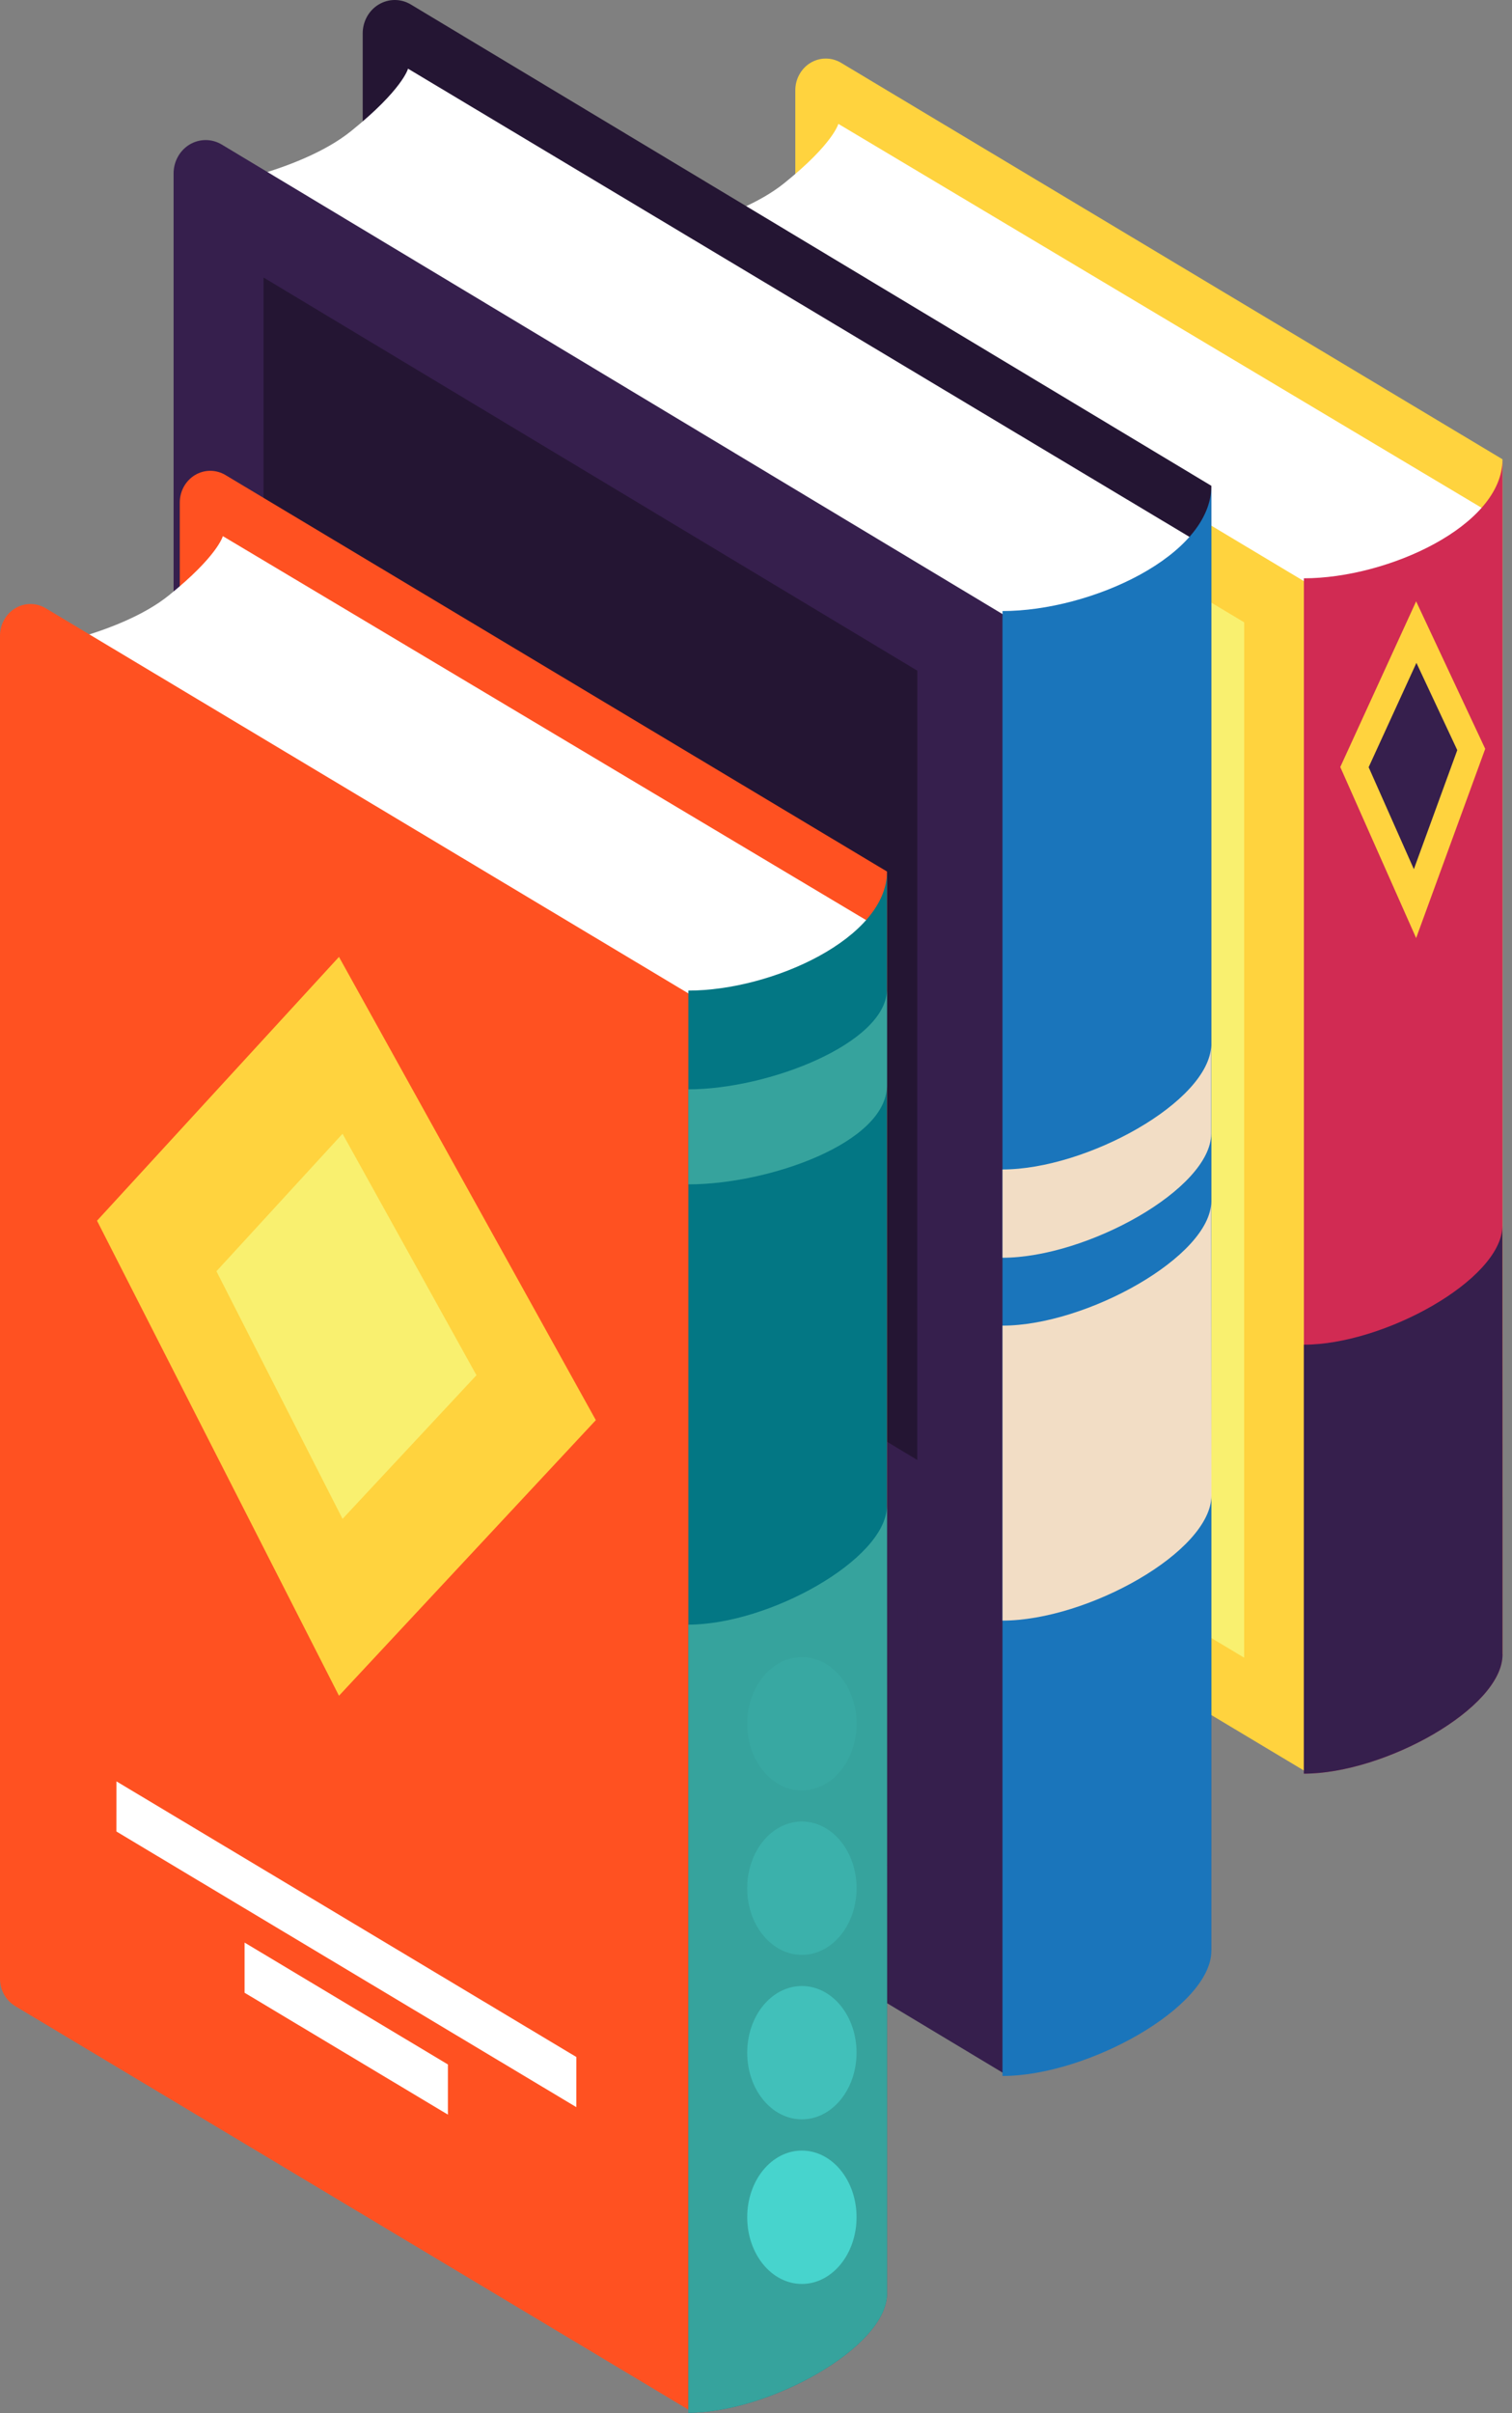 <svg width="42" height="67" viewBox="0 0 42 67" fill="none" xmlns="http://www.w3.org/2000/svg">
<rect x="0" y="0" width="42" height="67" fill="#808080" stroke="none"/>
<path d="M41.736 45.931L22.092 34.162V2.505C22.092 2.351 22.131 2.199 22.206 2.066C22.28 1.932 22.387 1.821 22.515 1.744C22.644 1.667 22.79 1.626 22.939 1.626C23.088 1.626 23.234 1.667 23.363 1.744L41.736 12.752L41.736 45.931Z" fill="#FFD33E"/>
<path d="M41.706 14.428L23.287 3.439C23.287 3.439 23.149 3.988 21.783 5.087C20.418 6.186 17.855 6.591 17.855 6.591L36.774 17.84C36.774 17.84 38.947 17.869 40.006 16.886C41.065 15.903 41.706 14.428 41.706 14.428Z" fill="white"/>
<path d="M36.343 49.234L17.521 37.957C17.392 37.88 17.285 37.769 17.211 37.635C17.137 37.501 17.098 37.35 17.098 37.196V6.203C17.098 6.049 17.137 5.897 17.211 5.764C17.286 5.63 17.393 5.519 17.521 5.442C17.65 5.365 17.796 5.324 17.945 5.324C18.093 5.324 18.239 5.365 18.368 5.442L36.345 16.211L36.343 49.234Z" fill="#FFD33E"/>
<path d="M18.881 36.634L18.883 7.887L34.561 17.28L34.56 46.027L18.881 36.634Z" fill="#F9F06F"/>
<path d="M20.333 33.109L20.334 31.717L33.109 39.37L33.108 40.762L20.333 33.109Z" fill="#D12B53"/>
<path d="M23.891 36.193V37.585L29.539 40.97V39.578L23.891 36.193Z" fill="#D12B53"/>
<path d="M41.736 45.94C41.736 47.428 38.458 49.246 36.219 49.246C36.219 38.668 36.219 26.635 36.219 16.057C38.548 16.057 41.736 14.599 41.736 12.752C41.735 23.329 41.735 35.366 41.736 45.94Z" fill="#D12B53"/>
<path d="M41.737 45.94C41.737 47.428 38.458 49.247 36.218 49.247V37.336C38.44 37.336 41.687 35.543 41.733 34.062C41.737 38.124 41.737 42.126 41.737 45.94Z" fill="#361F4D"/>
<path d="M41.737 34.029C41.739 34.04 41.739 34.051 41.737 34.062V17.434C41.737 23.088 41.737 28.738 41.737 34.029Z" fill="#361F4D"/>
<path d="M39.337 16.697L37.23 21.297L39.337 26.046L41.256 20.792L39.337 16.697Z" fill="#FFD33E"/>
<path d="M26.513 13.547L33.648 26.41L26.513 34.062L19.792 20.872L26.513 13.547Z" fill="#FFD33E"/>
<path d="M38.018 21.302L39.345 18.405L40.48 20.828L39.274 24.133L38.018 21.302Z" fill="#361F4D"/>
<path d="M33.647 54.155L10.075 39.989V0.924C10.075 0.762 10.117 0.603 10.195 0.462C10.273 0.322 10.385 0.205 10.521 0.124C10.656 0.043 10.81 5.38324e-05 10.966 5.08226e-08C11.122 -5.37307e-05 11.276 0.043 11.411 0.124L33.649 13.489L33.647 54.155Z" fill="#241533"/>
<path d="M33.617 15.252L11.334 1.907C11.334 1.907 11.187 2.484 9.751 3.641C8.315 4.797 5.62 5.216 5.62 5.216L28.43 18.841C28.43 18.841 30.716 18.871 31.829 17.837C32.942 16.803 33.617 15.252 33.617 15.252Z" fill="white"/>
<path d="M27.976 57.624L5.268 43.978C5.133 43.897 5.02 43.781 4.942 43.64C4.864 43.5 4.822 43.34 4.822 43.178V4.814C4.822 4.651 4.863 4.492 4.942 4.351C5.02 4.21 5.132 4.094 5.268 4.012C5.404 3.931 5.557 3.889 5.714 3.889C5.87 3.889 6.024 3.932 6.159 4.013L27.976 17.128V57.624Z" fill="#361F4D"/>
<path d="M7.32 29.622L7.321 7.706L25.481 18.622L25.479 40.536L7.32 29.622Z" fill="#241533"/>
<g style="mix-blend-mode:screen">
<g style="mix-blend-mode:screen">
<path d="M7.32 41.231V36.449C7.32 36.025 7.428 35.608 7.633 35.24C7.838 34.872 8.132 34.567 8.487 34.355C8.841 34.143 9.243 34.032 9.652 34.032C10.061 34.032 10.463 34.145 10.817 34.357L24.317 42.472C24.671 42.684 24.964 42.989 25.168 43.357C25.372 43.724 25.479 44.141 25.479 44.564V49.346C25.479 49.771 25.371 50.188 25.166 50.556C24.961 50.923 24.667 51.228 24.312 51.441C23.958 51.653 23.556 51.764 23.146 51.764C22.737 51.764 22.335 51.651 21.981 51.439L8.483 43.324C8.129 43.111 7.836 42.806 7.632 42.438C7.428 42.071 7.32 41.655 7.32 41.231Z" fill="#361F4D"/>
</g>
</g>
<path d="M33.649 54.164C33.649 55.729 30.202 57.641 27.847 57.641C27.847 46.517 27.847 28.089 27.847 16.966C30.296 16.966 33.649 15.433 33.649 13.49C33.648 24.613 33.648 43.04 33.649 54.164Z" fill="#1A75BB"/>
<path d="M27.847 34.922V32.471C30.184 32.471 33.597 30.586 33.644 29.024C33.644 30.091 33.644 32.542 33.644 31.476C33.644 33.011 30.184 34.922 27.847 34.922Z" fill="#F2DDC5"/>
<path d="M33.651 41.52C33.651 43.082 30.201 44.997 27.847 44.997V36.807C30.184 36.807 33.644 34.874 33.644 33.36C33.644 33.388 33.651 39.896 33.651 41.52Z" fill="#F2DDC5"/>
<path d="M33.649 41.637C33.651 41.649 33.651 41.661 33.649 41.673V18.413C33.649 24.359 33.649 36.073 33.649 41.637Z" fill="#361F4D"/>
<path d="M24.638 63.676L4.994 51.911V13.952C4.994 13.798 5.033 13.646 5.107 13.512C5.182 13.378 5.289 13.267 5.417 13.19C5.546 13.113 5.692 13.072 5.841 13.072C5.99 13.073 6.136 13.113 6.265 13.191L24.639 24.199L24.638 63.676Z" fill="#FF5121"/>
<path d="M24.608 25.875L6.19 14.886C6.19 14.886 6.051 15.435 4.686 16.534C3.32 17.634 0.757 18.038 0.757 18.038L19.677 29.287C19.677 29.287 21.85 29.316 22.909 28.333C23.968 27.35 24.608 25.875 24.608 25.875Z" fill="white"/>
<path d="M19.245 66.98L0.423 55.701C0.295 55.624 0.188 55.513 0.113 55.379C0.039 55.246 1.19514e-05 55.094 0 54.94V17.65C0 17.496 0.039 17.344 0.114 17.211C0.188 17.077 0.295 16.966 0.424 16.889C0.552 16.812 0.699 16.771 0.847 16.771C0.996 16.771 1.142 16.812 1.271 16.889L19.247 27.658L19.245 66.98Z" fill="#FF5121"/>
<g style="mix-blend-mode:screen">
<g style="mix-blend-mode:screen">
<path d="M1.783 54.379L1.784 19.334L17.463 28.727L17.462 63.771L1.783 54.379Z" fill="#FF5121"/>
</g>
</g>
<path d="M3.234 50.853L3.235 49.461L16.01 57.114L16.009 58.506L3.234 50.853Z" fill="white"/>
<path d="M6.794 53.937V55.33L12.442 58.714V57.321L6.794 53.937Z" fill="white"/>
<path d="M24.639 63.684C24.639 65.173 21.362 66.991 19.122 66.991C19.122 56.412 19.122 38.081 19.122 27.504C21.452 27.504 24.639 26.046 24.639 24.198C24.638 34.775 24.639 53.107 24.639 63.684Z" fill="#037784"/>
<path d="M24.64 63.685C24.64 65.173 21.362 66.991 19.121 66.991V45.109C21.344 45.109 24.591 43.317 24.637 41.835C24.64 45.894 24.64 59.871 24.64 63.685Z" fill="#36A39D"/>
<path d="M24.637 30.137V27.498C24.591 28.975 21.344 30.246 19.121 30.246V32.885C21.344 32.885 24.637 31.737 24.637 30.137Z" fill="#36A39D"/>
<path d="M24.64 51.774C24.642 51.784 24.642 51.795 24.64 51.806V28.881C24.64 34.535 24.64 46.482 24.64 51.774Z" fill="#361F4D"/>
<path d="M9.416 26.569L16.551 39.431L9.416 47.084L2.695 33.894L9.416 26.569Z" fill="#FFD33E"/>
<path d="M9.515 31.479L13.235 38.184L9.515 42.173L6.012 35.297L9.515 31.479Z" fill="#F9F06F"/>
<g style="mix-blend-mode:screen">
<g style="mix-blend-mode:screen">
<path d="M23.793 61.563C23.793 62.586 23.114 63.415 22.274 63.415C21.434 63.415 20.756 62.586 20.756 61.563C20.756 60.541 21.434 59.712 22.274 59.712C23.114 59.712 23.793 60.538 23.793 61.563Z" fill="#47D4CD"/>
</g>
</g>
<g style="mix-blend-mode:screen" opacity="0.6">
<g style="mix-blend-mode:screen">
<path d="M23.793 56.994C23.793 58.017 23.114 58.845 22.274 58.845C21.434 58.845 20.756 58.017 20.756 56.994C20.756 55.972 21.434 55.143 22.274 55.143C23.114 55.143 23.793 55.971 23.793 56.994Z" fill="#47D4CD"/>
</g>
</g>
<g style="mix-blend-mode:screen" opacity="0.3">
<g style="mix-blend-mode:screen">
<path d="M23.793 52.428C23.793 53.45 23.114 54.278 22.274 54.278C21.434 54.278 20.756 53.45 20.756 52.428C20.756 51.405 21.434 50.576 22.274 50.576C23.114 50.576 23.793 51.404 23.793 52.428Z" fill="#47D4CD"/>
</g>
</g>
<g style="mix-blend-mode:screen" opacity="0.1">
<g style="mix-blend-mode:screen">
<path d="M23.793 47.861C23.793 48.883 23.114 49.712 22.274 49.712C21.434 49.712 20.756 48.883 20.756 47.861C20.756 46.839 21.434 46.01 22.274 46.01C23.114 46.01 23.793 46.839 23.793 47.861Z" fill="#47D4CD"/>
</g>
</g>
</svg>
